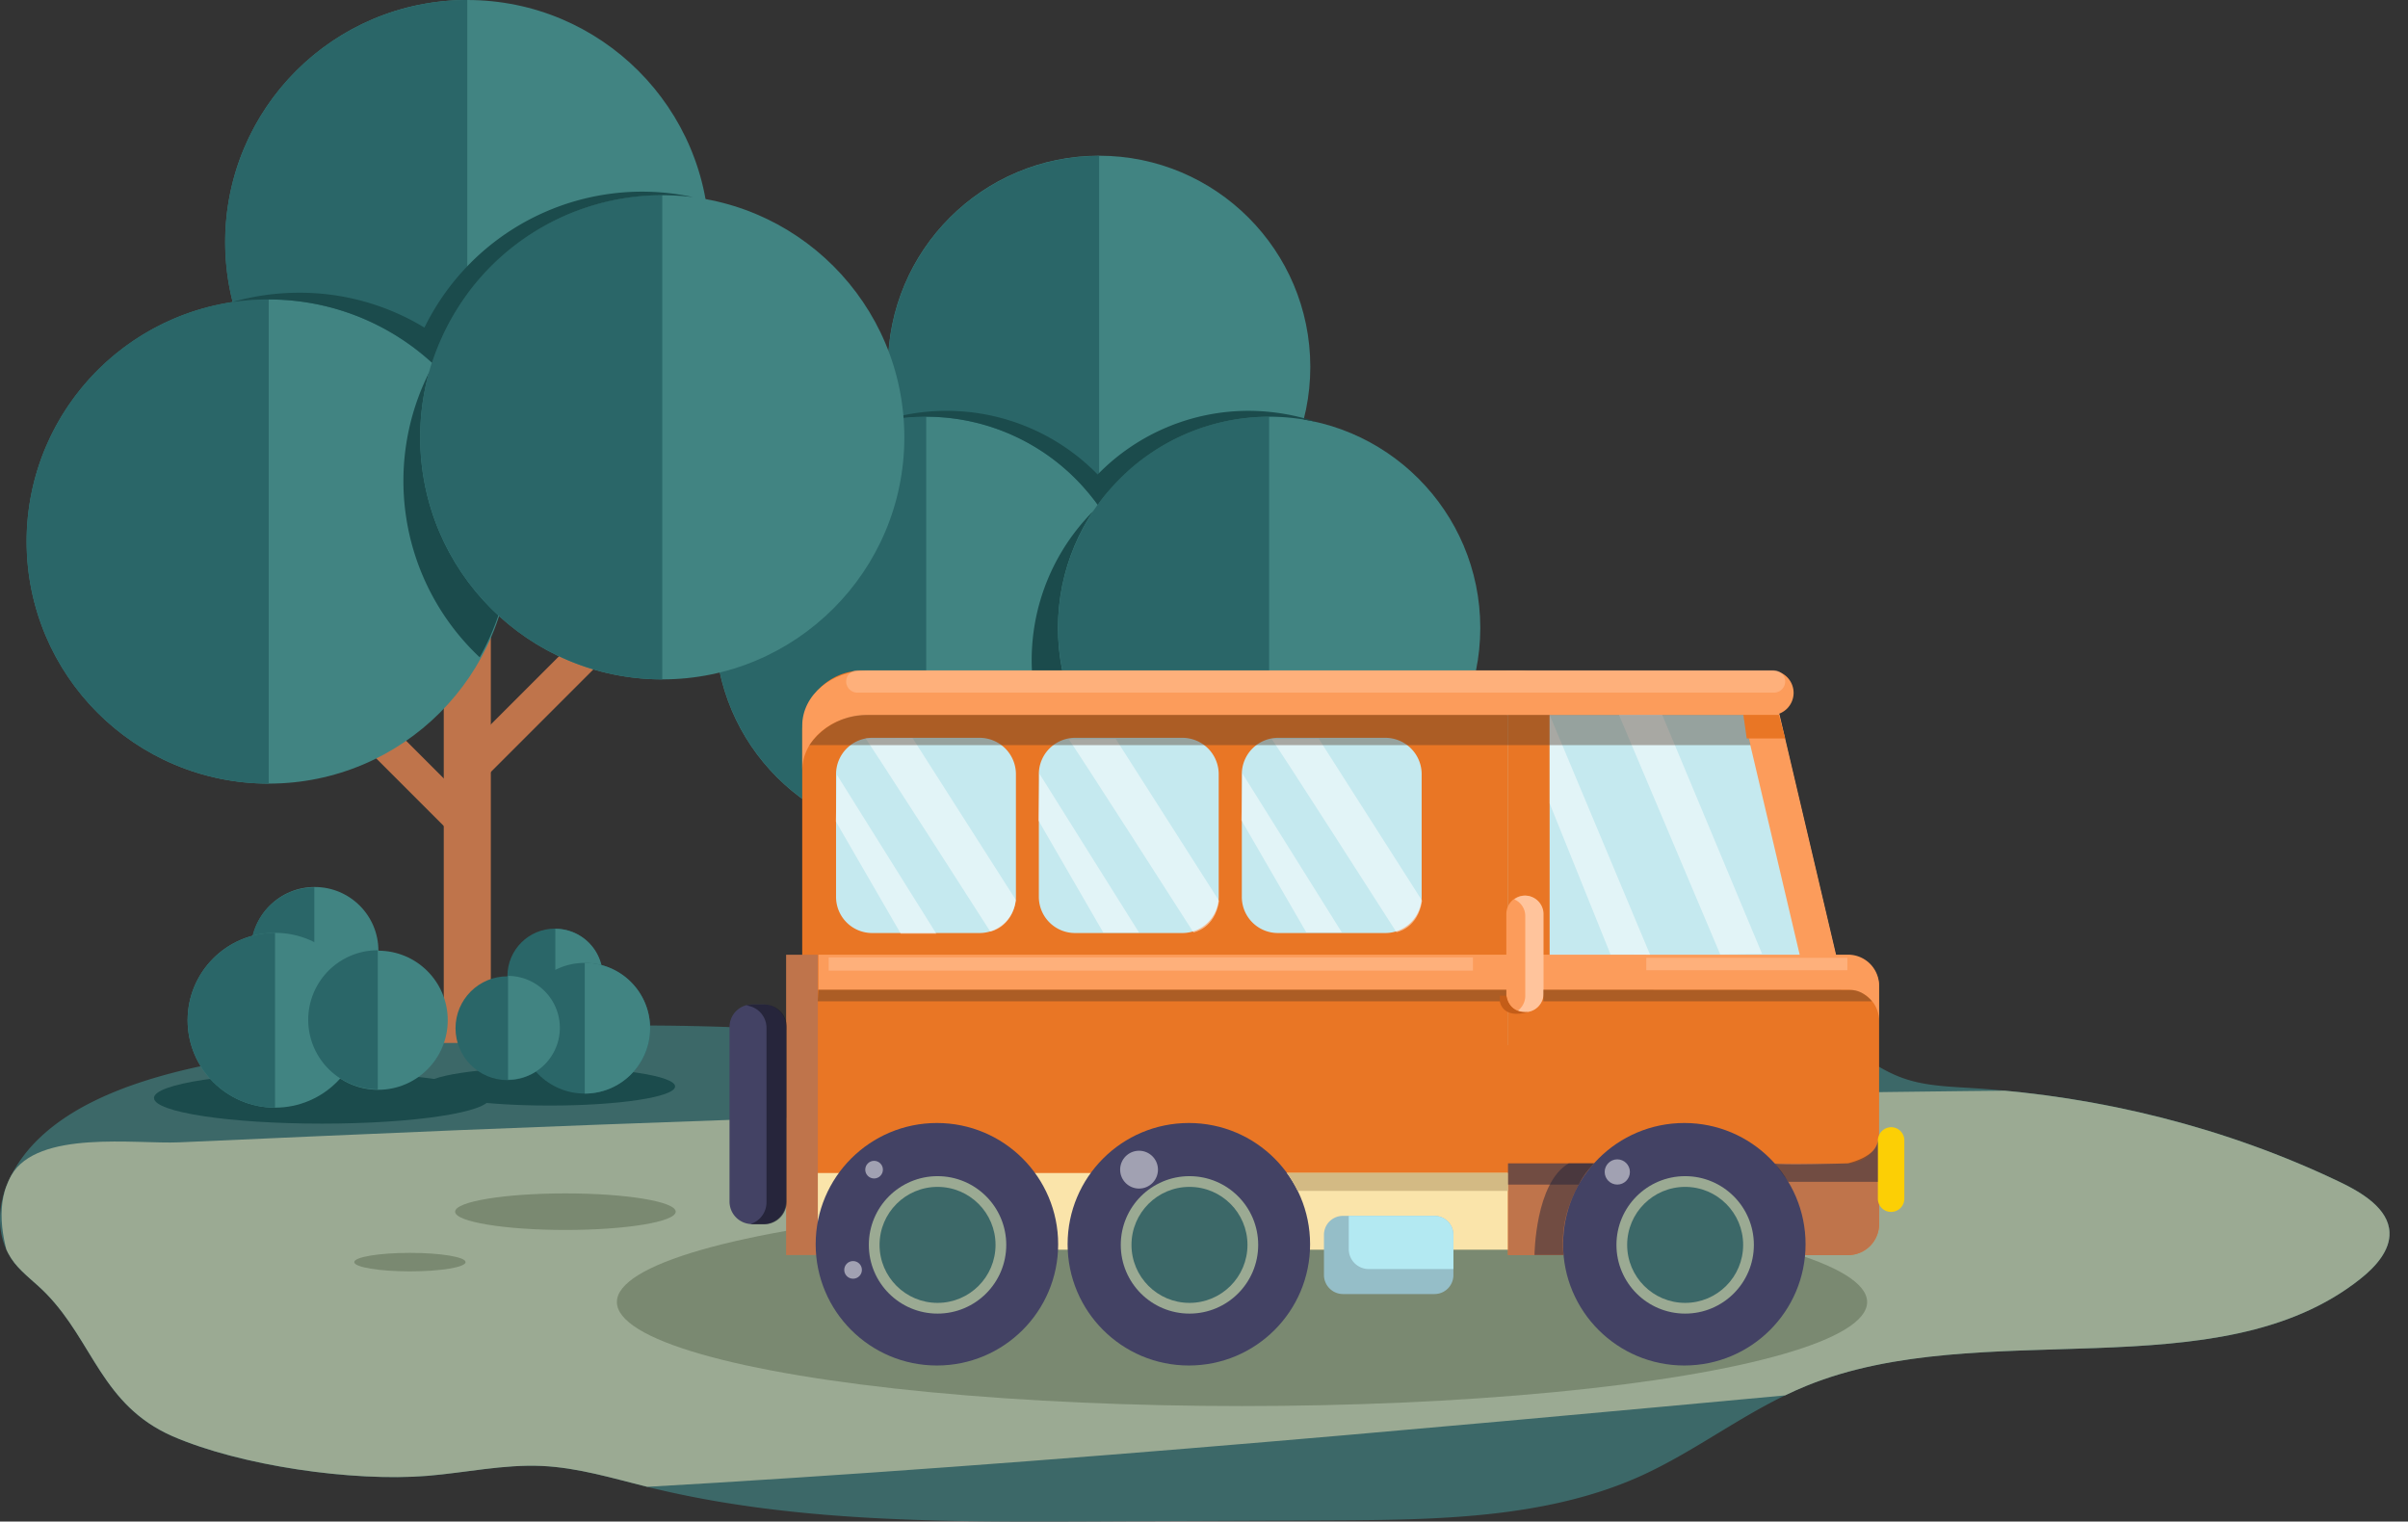 <svg xmlns="http://www.w3.org/2000/svg" xmlns:xlink="http://www.w3.org/1999/xlink" viewBox="0 0 1146 724.07"><rect x="0" y="0" width="1146" height="724.07" fill="#333333" stroke="none"/><defs><style>.cls-1{fill:none;}.cls-2{fill:#3c6868;}.cls-3{clip-path:url(#clip-path);}.cls-4{fill:#9baa93;}.cls-5{fill:#bf744b;}.cls-6{fill:#418482;}.cls-7{fill:#2a6668;}.cls-8{fill:#1b4b4c;}.cls-9{fill:#7a8971;}.cls-10{fill:#e97625;}.cls-11{fill:#fc9c5b;}.cls-12{fill:#fae4aa;}.cls-13{fill:#c5e9ef;}.cls-14{fill:#434264;}.cls-15{fill:#fccf05;}.cls-16,.cls-25{fill:#ffc49c;}.cls-17{fill:#131321;opacity:0.6;}.cls-17,.cls-21,.cls-22,.cls-25,.cls-26{isolation:isolate;}.cls-18{fill:#95bec8;}.cls-19{clip-path:url(#clip-path-2);}.cls-20{fill:#b3e9f2;}.cls-21{fill:#fff;}.cls-21,.cls-25,.cls-26{opacity:0.5;}.cls-22{fill:#513826;opacity:0.4;}.cls-23{fill:#c45d18;}.cls-24{fill:#d3ba84;}.cls-26{fill:#25253a;}</style><clipPath id="clip-path"><path class="cls-1" d="M203.49,702.3c18.1-1.5,36.2-5.5,54.3-4.7,17.4.8,33.9,5.9,50.5,10,68.2,16.9,140.7,16.7,212.1,16.4,37.7-.2,75.4-.3,113.1-.5,49.8-.2,101.8-.9,146.4-20.7,28-12.5,51.5-31.8,80-43.4,83.1-33.8,195.7,3,263.4-50.8,7.5-5.9,14.3-13.7,13.9-22.2-.5-11.2-12.8-18.8-24.2-24.2-53.2-25.4-113.1-40.6-174.3-44.4-10.6-.7-21.5-1-31.4-4.2-19.9-6.4-32.8-23-51.6-31.5-39.2-17.8-86.7,4.3-131.2,9.9-46.1,5.8-92.1-6.8-138.5-6.5-32.2.2-64,6.6-96.2,8.5-39.4,2.4-78.8-1.8-118.1-4.1a1163.85,1163.85,0,0,0-255.6,13.6c-43.8,7.2-93,21-110.9,56.1-6.8,13.3-7.6,29.5,1.7,41.4,4.3,5.4,10.3,9.6,15.2,14.7,22.3,23,26.4,52.9,59.9,67.7C114.39,697.5,167.79,705.2,203.49,702.3Z"/></clipPath><clipPath id="clip-path-2"><path class="cls-1" d="M639.09,615.8h43.6a9,9,0,0,0,9-9V587.6a9,9,0,0,0-9-9h-43.6a9,9,0,0,0-9,9v19.2A9.09,9.09,0,0,0,639.09,615.8Z"/></clipPath></defs><title>Asset 18</title><g id="Layer_2" data-name="Layer 2"><g id="Layer_1-2" data-name="Layer 1"><g id="รูปสอง"><path id="SVGID" class="cls-2" d="M203.49,702.3c18.1-1.5,36.2-5.5,54.3-4.7,17.4.8,33.9,5.9,50.5,10,68.2,16.9,140.7,16.7,212.1,16.4,37.7-.2,75.4-.3,113.1-.5,49.8-.2,101.8-.9,146.4-20.7,28-12.5,51.5-31.8,80-43.4,83.1-33.8,195.7,3,263.4-50.8,7.5-5.9,14.3-13.7,13.9-22.2-.5-11.2-12.8-18.8-24.2-24.2-53.2-25.4-113.1-40.6-174.3-44.4-10.6-.7-21.5-1-31.4-4.2-19.9-6.4-32.8-23-51.6-31.5-39.2-17.8-86.7,4.3-131.2,9.9-46.1,5.8-92.1-6.8-138.5-6.5-32.2.2-64,6.6-96.2,8.5-39.4,2.4-78.8-1.8-118.1-4.1a1163.85,1163.85,0,0,0-255.6,13.6c-43.8,7.2-93,21-110.9,56.1-6.8,13.3-7.6,29.5,1.7,41.4,4.3,5.4,10.3,9.6,15.2,14.7,22.3,23,26.4,52.9,59.9,67.7C114.39,697.5,167.79,705.2,203.49,702.3Z"/><g class="cls-3"><path class="cls-4" d="M1047.19,518.3c20.3-.1,41-.1,60,7s36,23,38.5,43.1c2.5,20.3-10.5,40.1-27.6,51.4s-37.7,15.6-57.9,19.2c-64.9,11.6-130.6,17.6-196.3,23.7-199,18.4-398,36.8-597.5,47.1-51.8,2.7-105,4.6-154.4-11-31.2-9.9-60.8-27.8-81.8-53.2-16-19.3-39.5-60.8-24.8-86.3,12.5-21.8,59.4-14.8,79.8-15.7q66.6-3,133.1-5.8,266.1-10.8,532.5-15.7Q899,519.1,1047.19,518.3Z"/></g><rect class="cls-5" x="513.29" y="349" width="19.5" height="150.7"/><circle class="cls-6" cx="523.09" cy="174.6" r="100.5"/><path class="cls-7" d="M523.09,275.1V74.2a100.45,100.45,0,1,0,0,200.9Z"/><circle class="cls-6" cx="440.79" cy="298.8" r="100.5"/><path class="cls-7" d="M440.79,198.3V399.2a100.45,100.45,0,1,1,0-200.9Z"/><path class="cls-8" d="M522.79,240.8a100.48,100.48,0,0,1-13.4,131.3,100.48,100.48,0,0,1,13.4-131.3Z"/><circle class="cls-6" cx="603.99" cy="298.8" r="100.5"/><path class="cls-7" d="M604,198.3V399.2a100.45,100.45,0,1,1,0-200.9Z"/><path class="cls-8" d="M594.29,195.5a100.2,100.2,0,0,0-71.9,30.3A100.47,100.47,0,0,0,418,200.9a100.45,100.45,0,0,1,98.3,31.7c2.1,2.4,4.2,5,6.1,7.6a88.21,88.21,0,0,1,6.1-7.6,100.45,100.45,0,0,1,98.3-31.7A102.54,102.54,0,0,0,594.29,195.5Z"/><rect class="cls-5" x="499.39" y="489.9" width="47.4" height="9.8"/><rect class="cls-5" x="204.76" y="307.24" width="139.3" height="16" transform="translate(-142.54 286.37) rotate(-45)"/><rect class="cls-5" x="163.96" y="272.85" width="16" height="139.3" transform="translate(-191.82 221.91) rotate(-45)"/><rect class="cls-5" x="211.19" y="260.9" width="22.4" height="235.3"/><rect class="cls-5" x="195.19" y="485" width="54.4" height="11.2"/><circle class="cls-6" cx="222.39" cy="115.2" r="115.2"/><path class="cls-7" d="M222.39,230.5V0a115.25,115.25,0,0,0,0,230.5Z"/><circle class="cls-6" cx="127.89" cy="257.7" r="115.2"/><path class="cls-7" d="M127.89,372.9V142.4a115.25,115.25,0,0,0,0,230.5Z"/><path class="cls-8" d="M206.89,172.2a115.19,115.19,0,0,0,21.4,140.6,115.19,115.19,0,0,0-21.4-140.6Z"/><circle class="cls-6" cx="315.19" cy="208.1" r="115.2"/><path class="cls-7" d="M315.19,323.3V92.8a115.25,115.25,0,0,0,0,230.5Z"/><path class="cls-8" d="M305.59,91.2A115.38,115.38,0,0,0,202,155.9a114.2,114.2,0,0,0-59.7-16.6,116.69,116.69,0,0,0-32,4.5,113,113,0,0,1,17.6-1.3,115.28,115.28,0,0,1,69.8,23.5c2.7,2.1,5.4,4.3,7.9,6.6a111.89,111.89,0,0,1,4.4-11.4,115.16,115.16,0,0,1,105.3-68.3,116.4,116.4,0,0,1,14.5.9A115,115,0,0,0,305.59,91.2Z"/><ellipse class="cls-8" cx="261.59" cy="517" rx="59.7" ry="9.1"/><circle class="cls-7" cx="264.09" cy="464.5" r="22.6"/><path class="cls-6" d="M264.29,442h0a22.6,22.6,0,1,1,0,45.2h0V442Z"/><circle class="cls-7" cx="278.29" cy="489.3" r="31.1"/><path class="cls-6" d="M278.29,458.2h0a31.1,31.1,0,1,1,0,62.2h0V458.2Z"/><circle class="cls-7" cx="241.49" cy="489.3" r="24.7"/><path class="cls-6" d="M241.69,464.4h0a24.7,24.7,0,1,1,.1,49.4h0V464.4Z"/><ellipse class="cls-8" cx="153.19" cy="522.5" rx="79.9" ry="12.2"/><circle class="cls-6" cx="149.79" cy="452.4" r="30.3"/><path class="cls-7" d="M149.59,422.3h0a30.3,30.3,0,0,0,0,60.6h0Z"/><circle class="cls-6" cx="130.89" cy="485.5" r="41.6"/><path class="cls-7" d="M130.89,443.9h0a41.6,41.6,0,1,0,0,83.2h0Z"/><circle class="cls-6" cx="179.99" cy="485.5" r="33.1"/><path class="cls-7" d="M179.79,452.2h0a33.1,33.1,0,1,0,0,66.2h0Z"/><ellipse class="cls-9" cx="591.09" cy="619.6" rx="297.5" ry="49.5"/><ellipse class="cls-9" cx="269.09" cy="576.6" rx="52.5" ry="8.7"/><ellipse class="cls-9" cx="195.09" cy="600.6" rx="26.5" ry="4.4"/><path class="cls-10" d="M381.79,592.1h369.8V347.7A28.59,28.59,0,0,0,723,319.1H410.39a28.59,28.59,0,0,0-28.6,28.6V592.1Z"/><path class="cls-11" d="M413,319.1h307.5c17.2,0,31.2,11.8,31.2,26.3v21.2c0-14.5-14-26.3-31.2-26.3H413c-17.2,0-31.2,11.8-31.2,26.3V345.3C381.79,330.8,395.79,319.1,413,319.1Z"/><rect class="cls-12" x="388.91" y="558.2" width="494.8" height="36.5"/><polygon class="cls-13" points="717.69 497.2 883.69 497.2 845.19 333.8 717.69 333.8 717.69 497.2"/><polygon class="cls-11" points="845.49 334.1 883.99 497.6 866.69 497.6 828.19 334.1 845.49 334.1"/><path class="cls-10" d="M717.69,597.2h161.8a14.77,14.77,0,0,0,14.8-14.8V469.7a14.77,14.77,0,0,0-14.8-14.8H717.69Z"/><path class="cls-5" d="M894.29,538.9v43.6a14.77,14.77,0,0,1-14.8,14.8H717.69V553.7h161.8A15,15,0,0,0,894.29,538.9Z"/><rect class="cls-10" x="717.59" y="334.47" width="19.9" height="162.8"/><circle class="cls-14" cx="801.59" cy="592.1" r="57.7"/><circle class="cls-4" cx="801.99" cy="592.4" r="32.7"/><circle class="cls-2" cx="801.99" cy="592.4" r="27.6"/><rect class="cls-5" x="374.12" y="454.33" width="15.1" height="142.9"/><circle class="cls-14" cx="565.79" cy="592.1" r="57.7"/><circle class="cls-4" cx="566.09" cy="592.4" r="32.7"/><circle class="cls-2" cx="566.09" cy="592.4" r="27.6"/><circle class="cls-14" cx="445.89" cy="592.1" r="57.7"/><circle class="cls-4" cx="446.19" cy="592.4" r="32.7"/><circle class="cls-2" cx="446.19" cy="592.4" r="27.6"/><path class="cls-11" d="M717,319.1H843a10.61,10.61,0,0,1,10.6,10.6h0A10.61,10.61,0,0,1,843,340.3H717Z"/><path class="cls-11" d="M879.49,454.3a14.77,14.77,0,0,1,14.8,14.8v16.7a14.77,14.77,0,0,0-14.8-14.8h-490V454.3Z"/><path class="cls-13" d="M608.29,444h51a17.31,17.31,0,0,0,17.3-17.3V368.4a17.31,17.31,0,0,0-17.3-17.3h-51A17.31,17.31,0,0,0,591,368.4v58.3A17.18,17.18,0,0,0,608.29,444Z"/><path class="cls-13" d="M511.69,444h51A17.31,17.31,0,0,0,580,426.7V368.4a17.31,17.31,0,0,0-17.3-17.3h-51a17.31,17.31,0,0,0-17.3,17.3v58.3A17.24,17.24,0,0,0,511.69,444Z"/><path class="cls-13" d="M415.19,444h51a17.31,17.31,0,0,0,17.3-17.3V368.4a17.31,17.31,0,0,0-17.3-17.3h-51a17.31,17.31,0,0,0-17.3,17.3v58.3A17.18,17.18,0,0,0,415.19,444Z"/><path class="cls-14" d="M363.39,478h-5.5a10.71,10.71,0,0,0-10.7,10.7v83.1a10.71,10.71,0,0,0,10.7,10.7h5.5a10.71,10.71,0,0,0,10.7-10.7V488.7A10.71,10.71,0,0,0,363.39,478Z"/><path class="cls-15" d="M900,536.4h0a6.27,6.27,0,0,1,6.3,6.3v27.7a6.27,6.27,0,0,1-6.3,6.3h0a6.27,6.27,0,0,1-6.3-6.3V542.7A6.4,6.4,0,0,1,900,536.4Z"/><path class="cls-11" d="M725.59,426.2h0a8.71,8.71,0,0,1,8.7,8.7V473a8.71,8.71,0,0,1-8.7,8.7h0a8.71,8.71,0,0,1-8.7-8.7V434.9A8.71,8.71,0,0,1,725.59,426.2Z"/><path class="cls-16" d="M725.89,426.2a8.39,8.39,0,0,0-5.2,1.8,8.56,8.56,0,0,1,5.2,7.9V474a8.71,8.71,0,0,1-3.5,6.9,8.12,8.12,0,0,0,3.5.7,8.71,8.71,0,0,0,8.7-8.7V434.8A8.82,8.82,0,0,0,725.89,426.2Z"/><path class="cls-17" d="M363.69,478h-5.5a9.43,9.43,0,0,0-3,.5,10.72,10.72,0,0,1,9.6,10.6v83.1a10.83,10.83,0,0,1-7.7,10.3c.4,0,.8.1,1.1.1h5.5a10.71,10.71,0,0,0,10.7-10.7V488.8A10.67,10.67,0,0,0,363.69,478Z"/><path id="SVGID-2" data-name="SVGID" class="cls-18" d="M639.09,615.8h43.6a9,9,0,0,0,9-9V587.6a9,9,0,0,0-9-9h-43.6a9,9,0,0,0-9,9v19.2A9.09,9.09,0,0,0,639.09,615.8Z"/><g class="cls-19"><path class="cls-20" d="M651.39,603.9h42.5a9.5,9.5,0,0,0,9.5-9.5V576.2a9.5,9.5,0,0,0-9.5-9.5h-42.5a9.5,9.5,0,0,0-9.5,9.5v18.2A9.5,9.5,0,0,0,651.39,603.9Z"/></g><polygon class="cls-21" points="445.59 444.3 428.69 444.3 397.79 390.9 398.29 368.7 445.59 444.3"/><path class="cls-21" d="M411.89,351.4c.5-.1,59.4,91.9,59.4,91.9s10.2-1.7,12.2-15c-12.3-19.2-49.2-77.1-49.2-77.1Z"/><polygon class="cls-21" points="542.09 443.8 525.09 443.8 494.19 390.4 494.69 368.2 542.09 443.8"/><path class="cls-21" d="M508.59,351.8c.5-.1,59.4,91.9,59.4,91.9s10.2-1.7,12.2-15c-12.3-19.2-49.2-77.1-49.2-77.1Z"/><polygon class="cls-21" points="638.59 443.7 621.69 443.7 590.79 390.3 591.29 368.1 638.59 443.7"/><path class="cls-21" d="M605.19,351.7c.5-.1,59.4,91.9,59.4,91.9s10.2-1.7,12.2-15c-12.3-19.2-49.2-77.1-49.2-77.1Z"/><polygon class="cls-21" points="785.29 454.3 766.49 454.2 737.49 382.3 737.49 340.2 785.29 454.3"/><polygon class="cls-21" points="838.59 453.9 818.69 454.2 770.49 340.2 791.09 340.2 838.59 453.9"/><circle class="cls-21" cx="769.69" cy="557.7" r="6"/><polygon class="cls-22" points="389.49 471 716.89 471 716.89 476.5 389.19 476.5 389.49 471"/><path class="cls-22" d="M734.49,471v5.5h156.4s-4.1-5.4-9.9-5.4S734.49,471,734.49,471Z"/><path class="cls-23" d="M727.59,481.5s-9,1.8-10.7-7.7h-3.1v2.7S714.79,485.3,727.59,481.5Z"/><circle class="cls-21" cx="542.09" cy="556.6" r="9"/><circle class="cls-21" cx="415.99" cy="556.6" r="4.2"/><circle class="cls-21" cx="405.99" cy="604.3" r="4.2"/><path class="cls-24" d="M612.39,558.1h105.3v8.6H617.59A56,56,0,0,0,612.39,558.1Z"/><rect class="cls-25" x="394.39" y="455.6" width="306.6" height="6.3"/><rect class="cls-25" x="783.49" y="455.8" width="95.7" height="5.9"/><path class="cls-22" d="M737.49,340.2H413a33.17,33.17,0,0,0-27.8,14.4h447.9l-3.4-14.4Z"/><polygon class="cls-10" points="829.69 340.2 846.59 340.2 849.59 351.4 831.29 351.4 829.69 340.2"/><path class="cls-25" d="M844.29,329.6H408a5.34,5.34,0,0,1-5.3-5.3h0A5.34,5.34,0,0,1,408,319h436.3a5.34,5.34,0,0,1,5.3,5.3h0A5.34,5.34,0,0,1,844.29,329.6Z"/><path class="cls-26" d="M758.59,553.6s-17.3,17.7-14.5,43.6h-13.8s.3-34.4,16.3-43.6Z"/><path class="cls-26" d="M844.59,553.6c1,1.1,34.8,0,34.8,0s13.8-2.9,14.3-10.9v19.7h-42.6Z"/><path class="cls-26" d="M717.69,562.4v-8.8h41s-5.4,5.2-7.3,10.1h-33.7Z"/></g></g></g></svg>